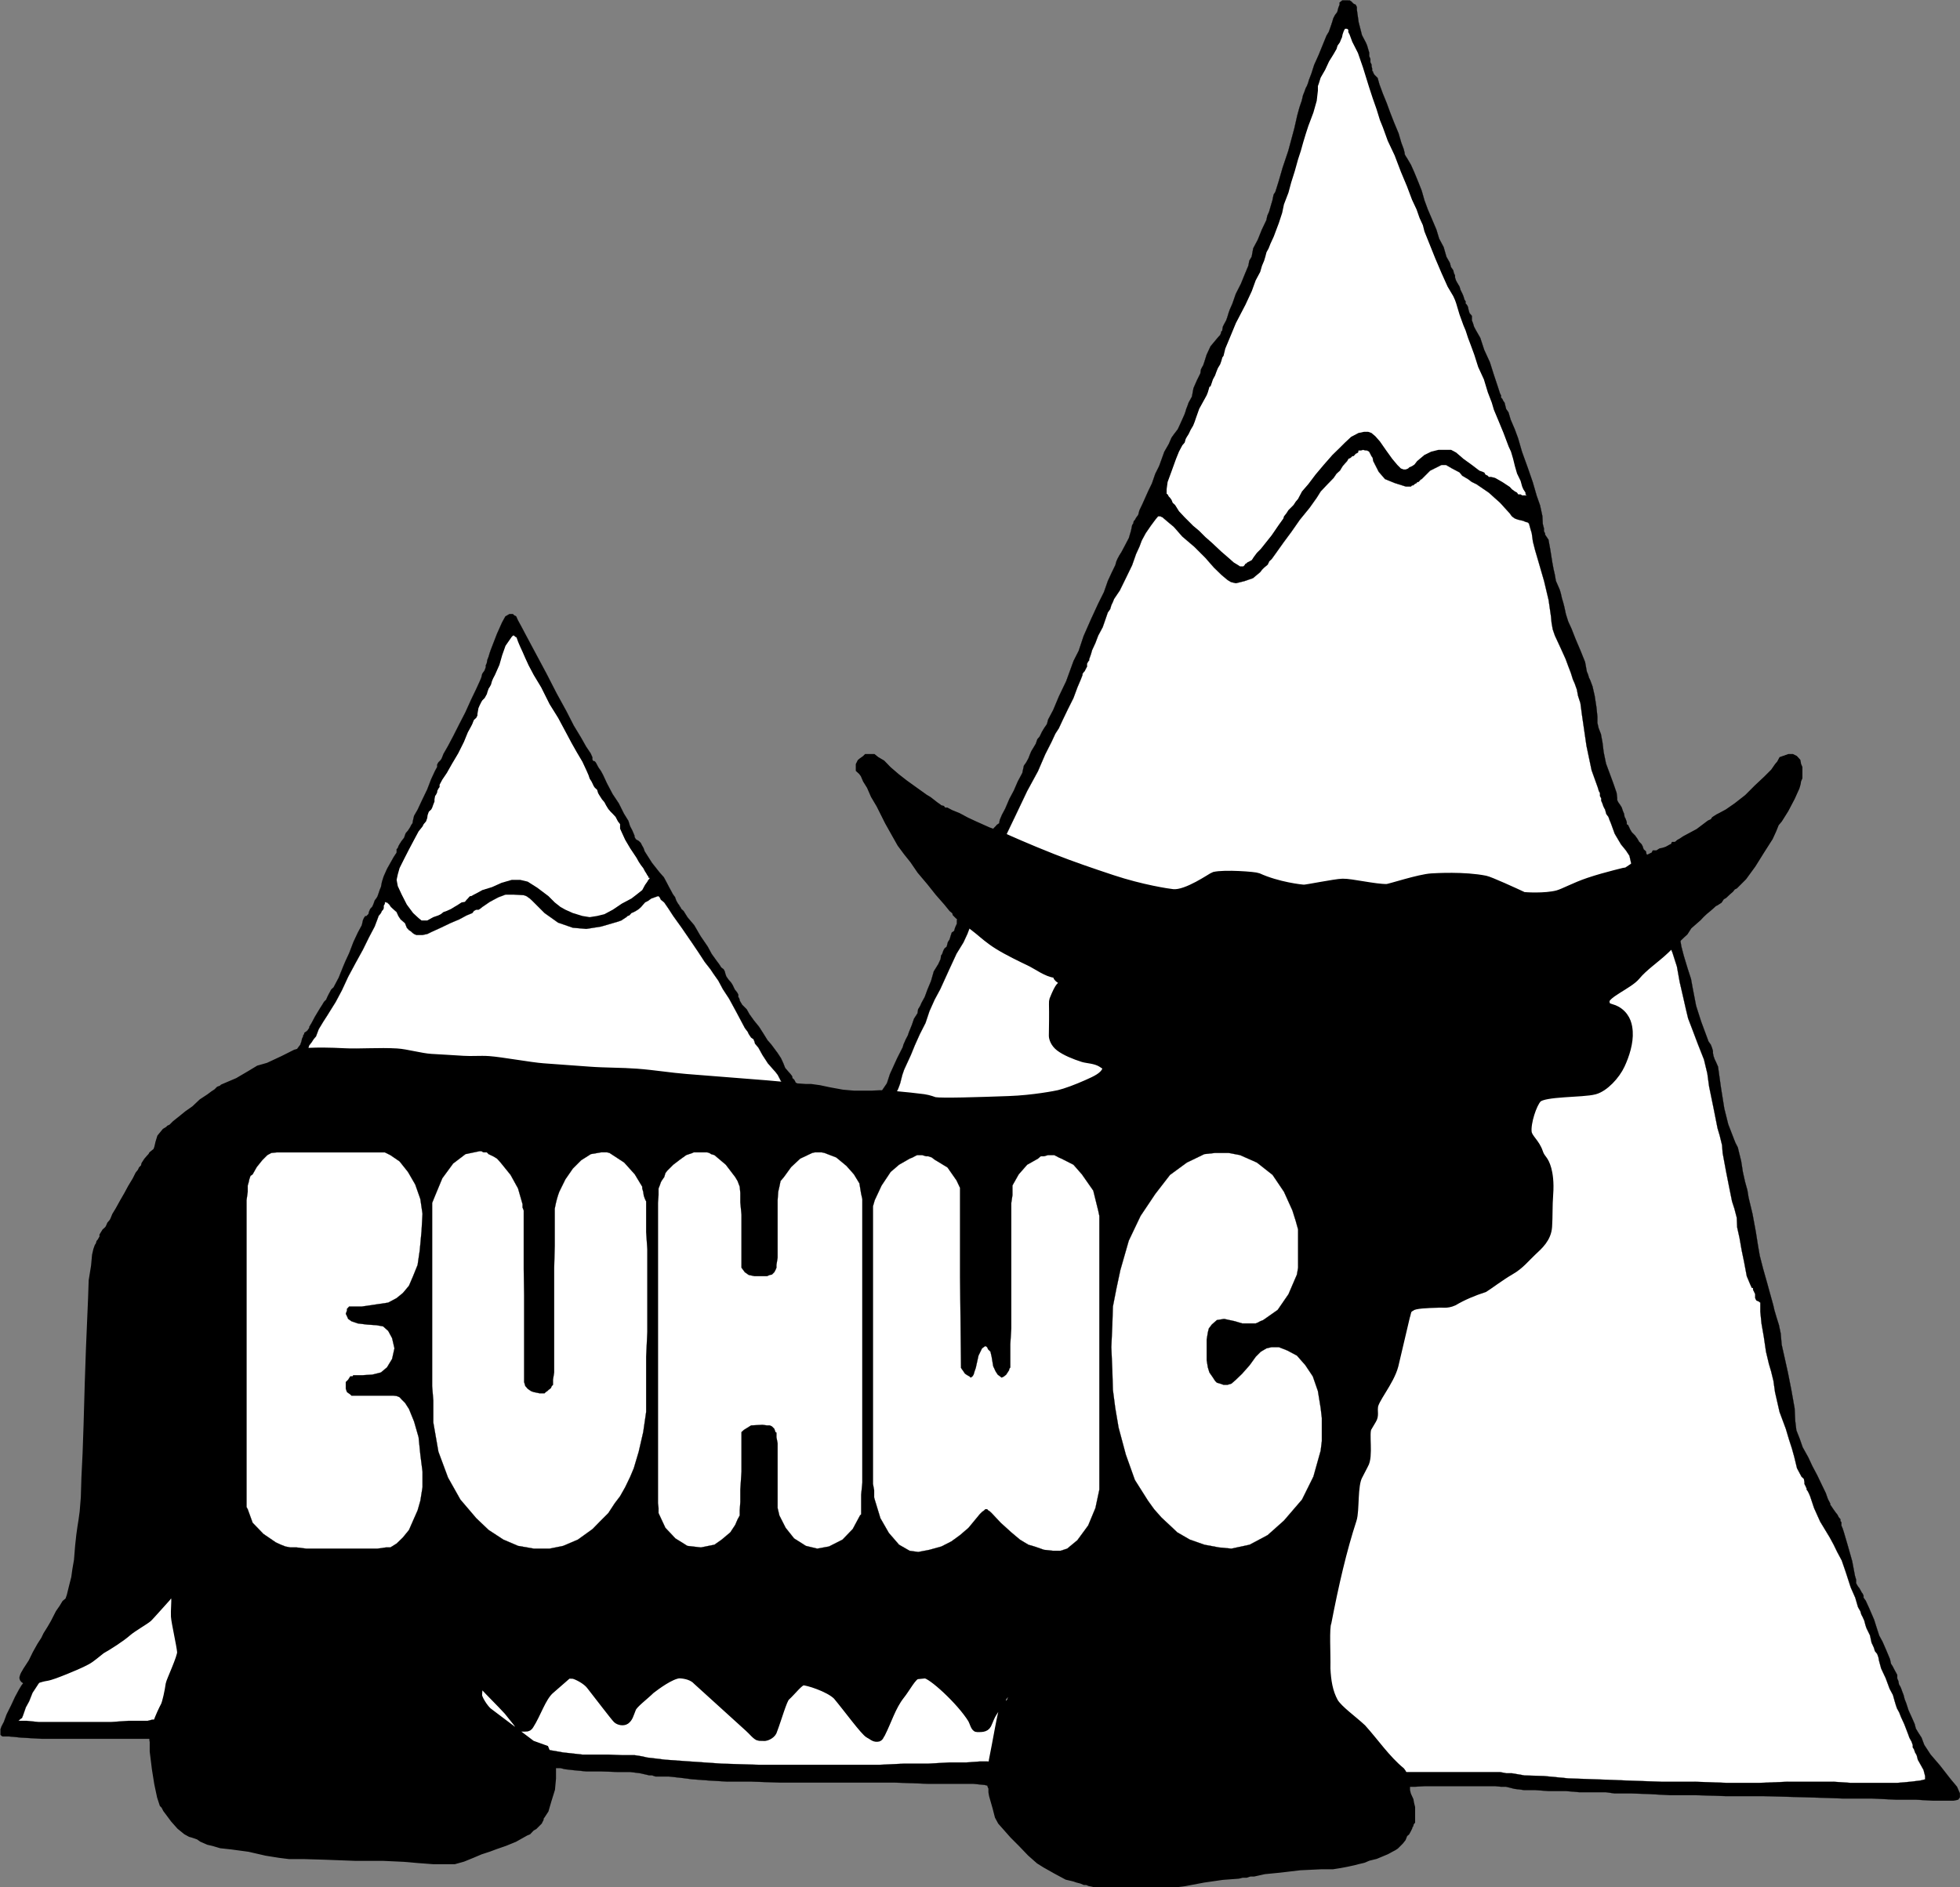 <?xml version="1.0" encoding="UTF-8" standalone="no"?>
<!-- Created with Inkscape (http://www.inkscape.org/) -->

<svg
   xmlns:dc="http://purl.org/dc/elements/1.1/"
   xmlns:cc="http://creativecommons.org/ns#"
   xmlns:rdf="http://www.w3.org/1999/02/22-rdf-syntax-ns#"
   xmlns:svg="http://www.w3.org/2000/svg"
   xmlns="http://www.w3.org/2000/svg"
   xmlns:sodipodi="http://sodipodi.sourceforge.net/DTD/sodipodi-0.dtd"
   xmlns:inkscape="http://www.inkscape.org/namespaces/inkscape"
   id="svg2"
   version="1.1"
   inkscape:version="0.48.3.1 r9886"
   width="353.91"
   height="340.812"
   xml:space="preserve"
   sodipodi:docname="euhwc-logo-bw.svg"><rect width="100%" height="100%" fill="#808080" stroke="none"/><defs
     id="defs6" /><sodipodi:namedview
     pagecolor="#ffffff"
     bordercolor="#666666"
     borderopacity="1"
     objecttolerance="10"
     gridtolerance="10"
     guidetolerance="10"
     inkscape:pageopacity="0"
     inkscape:pageshadow="2"
     inkscape:window-width="1920"
     inkscape:window-height="1148"
     id="namedview4"
     showgrid="true"
     inkscape:snap-global="false"
     inkscape:zoom="1.9489308"
     inkscape:cx="14.830812"
     inkscape:cy="141.66763"
     inkscape:window-x="0"
     inkscape:window-y="24"
     inkscape:window-maximized="1"
     inkscape:current-layer="layer4"
     fit-margin-top="0"
     fit-margin-left="0"
     fit-margin-right="0"
     fit-margin-bottom="0"><inkscape:grid
       type="xygrid"
       id="grid3137"
       empspacing="5"
       visible="true"
       enabled="true"
       snapvisiblegridlinesonly="true"
       originx="-0.015px"
       originy="-1.108px" /></sodipodi:namedview><g
     inkscape:groupmode="layer"
     id="layer1"
     inkscape:label="Background"
     style="display:inline"
     transform="translate(-0.015,-0.58)"><path
       sodipodi:nodetypes="cccccccccccccccccccccccccccccccccccccccccccccccccccccccccccccccccccccccccccccccccccccccccccccccccccccccccccccccccccccccccccccccccccccccccccccccccccccccccccccccccccccccccccccccccccccccccccccccccccccccccccccccccccccccccccccccccccccccccccccccccccccccccccccccccccccccccccccccccccccccccccccccccccccccccccccccccccccccccccccccccccccccccccccccccccccccccccccccccccccccccccccccccccccccccccccccccccccccccccccccccccccccccccccccccccccccccccccccccccccccccccccccccccccccccccccccccccccccccccccccccccccccccccccccccccccccccccccccccccccccccccccccccccccccccccccccccccccccccccccccccccccccccccccccccccccccccccccccccccccccccccccccccccccccccccccccccccccccccccccccccccccccccccccccccccccccccccccccccccccccccccccccccccccccccccccccccccccccccccccccccccccccccccccccccccccccccc"
       d="m 242.396,0.642 -0.212,0.176 -0.283,0.213 0,0.391 -0.212,0.532 -0.212,0.816 -0.389,0.497 -0.318,0.602 -0.212,0.71 -0.212,0.638 -0.176,0.497 -0.212,0.603 -0.426,0.71 -0.707,1.737 -0.708,1.739 -0.814,1.81 -0.496,1.56 -0.424,1.1 -0.177,0.603 -0.211,0.532 -0.213,0.391 -0.212,0.602 -0.282,0.71 -0.212,0.923 -0.424,1.242 -0.389,1.419 -0.53,2.341 -1.097,4.079 -1.026,3.051 -0.708,2.448 -0.6,1.915 -0.318,0.497 -0.212,1.029 -0.212,0.708 -0.177,0.605 -0.212,0.744 -0.318,0.71 -0.177,0.816 -0.814,1.704 -0.743,1.844 -0.814,1.526 -0.283,1.525 -0.423,0.71 -0.177,0.923 -0.637,1.526 -0.708,1.737 -0.92,1.81 -0.602,1.737 -0.496,1.135 -0.212,0.603 -0.212,0.71 -0.212,0.602 -0.388,0.71 -0.212,0.426 -0.106,0.603 0,0.106 -0.213,0.213 0,0.178 -0.176,0.426 -0.212,0.213 -0.424,0.497 -1.097,1.312 -0.708,1.526 -0.424,1.348 -0.212,0.603 -0.176,0.284 -0.213,0.424 -0.105,0.71 -0.602,1.207 -0.638,1.455 -0.282,1.526 -0.602,1.099 -0.212,0.603 -0.212,0.532 -0.106,0.391 -0.212,0.602 -0.602,1.348 -0.602,1.313 -0.707,0.923 -0.426,0.602 -0.494,1.135 -0.814,1.419 -0.92,2.554 -0.708,1.419 -0.602,1.739 -0.637,1.312 -0.494,1.1 -0.602,1.348 -0.53,1.099 -0.212,0.816 -0.389,0.532 -0.212,0.391 -0.212,0.213 -0.071,0.391 -0.212,0.319 -0.212,1.028 -0.389,1.313 -0.743,1.419 -0.602,1.135 -0.388,0.603 -0.106,0.213 -0.213,0.389 -0.211,0.497 -0.177,0.638 -0.637,1.313 -0.708,1.525 -0.708,2.023 -1.025,2.057 -1.309,2.839 -1.344,3.051 -0.885,2.66 -0.92,1.81 -1.343,3.689 -1.309,2.731 -1.026,2.448 -0.92,1.737 -0.212,0.816 -0.494,0.71 -0.424,0.71 -0.389,0.816 -0.424,0.496 -0.283,0.816 -0.424,0.71 -0.389,0.638 -0.212,0.497 -0.318,0.816 -0.389,0.709 -0.424,0.603 -0.282,1.313 -0.815,1.525 -0.707,1.632 -0.814,1.526 -0.743,1.737 -0.602,1.135 -0.389,0.923 -0.106,0.603 -0.424,0.284 -0.177,0.213 -0.211,0.213 -0.213,0.213 0,0.602 -0.318,0.106 0,0.178 c -2.142,6.36 -3.17,7.481 -6.084,15.184 l -0.212,0.496 0,0.64 -0.318,0.709 -0.177,0.603 -0.424,0.284 -0.212,0.638 -0.177,0.603 -0.318,0.496 -0.212,0.816 -0.389,0.319 -0.212,0.391 -0.211,0.603 -0.213,0.319 -0.07,0.603 -0.424,0.921 -0.814,1.313 -0.496,1.739 -0.637,1.526 -0.496,1.347 -0.389,0.71 -0.212,0.391 -0.212,0.497 -0.389,0.638 -0.105,0.71 -0.638,0.993 -0.388,1.135 -0.532,1.313 -0.176,0.532 -0.424,0.816 -0.212,0.496 -0.177,0.391 -0.106,0.426 -1.026,2.022 -1.308,2.874 -0.532,1.632 -0.813,1.205 -0.496,0.71 c -3.24,3.765 -7.311,8.517 -6.545,8.514 l -7.287,-9.223 -0.212,-0.213 -0.212,-0.178 -0.212,-0.213 -0.283,-0.426 -0.424,-0.283 -0.212,-0.427 -0.177,-0.213 -0.212,-0.176 0,-0.213 -0.106,-0.213 -0.212,-0.284 -0.388,-0.426 -0.602,-0.71 -0.318,-0.816 -0.424,-0.923 -0.602,-0.921 -1.132,-1.526 -0.708,-0.816 -0.814,-1.312 -0.707,-1.1 -0.92,-1.135 -0.814,-1.135 -0.496,-0.886 -0.814,-0.816 -0.424,-0.71 -0.106,-0.426 -0.177,-0.284 0,-0.424 -0.212,-0.392 -0.424,-0.531 -0.388,-0.816 -0.32,-0.497 -0.388,-0.426 -0.424,-0.603 -0.177,-0.497 -0.106,-0.426 -0.212,-0.391 -0.424,-0.318 -0.389,-0.605 -0.53,-0.709 -0.814,-1.135 -0.708,-1.313 -1.308,-1.915 -1.132,-1.952 -1.203,-1.418 -0.708,-1.135 -0.424,-0.391 -0.212,-0.426 -0.106,0 0,-0.178 -0.177,-0.213 -0.212,-0.319 -0.212,-0.389 -0.212,-0.603 -0.389,-0.532 -0.319,-0.603 -0.177,-0.319 -0.212,-0.391 -0.425,-0.816 -0.495,-0.923 -0.813,-0.921 -1.344,-1.704 -1.309,-2.057 -0.212,-0.603 -0.283,-0.497 -0.212,-0.426 -0.212,-0.213 -0.212,-0.178 -0.389,-0.213 -0.106,-0.106 -0.212,-0.391 0,-0.213 -0.177,-0.426 -0.212,-0.496 -0.425,-0.816 -0.283,-0.923 -0.813,-1.313 -0.92,-1.845 -1.132,-1.702 -1.026,-1.952 -0.708,-1.525 -0.389,-0.71 -0.425,-0.603 -0.283,-0.532 -0.212,-0.391 -0.212,-0.213 -0.212,0 -0.177,-0.283 0,-0.426 -0.318,-0.71 -0.813,-1.207 -0.92,-1.631 -1.309,-2.164 -1.344,-2.625 -1.733,-3.157 -1.839,-3.584 -2.335,-4.364 -1.309,-2.447 -0.919,-1.739 -0.602,-1.099 -0.318,-0.71 -0.389,-0.213 -0.212,-0.213 -0.602,0 -0.743,0.426 -0.601,1.099 -0.92,2.058 -1.097,2.838 -0.212,0.603 -0.212,0.71 -0.212,0.532 -0.106,0.603 -0.177,0.391 0,0.318 -0.212,0.605 -0.424,0.602 -0.177,0.71 -0.318,0.745 -0.601,1.313 -0.92,1.915 -1.026,2.271 -1.097,2.128 -1.132,2.236 -0.92,1.737 -0.813,1.419 -0.318,0.816 -0.177,0.283 -0.425,0.426 -0.212,0.391 0,0.426 -0.389,0.71 -0.708,1.526 -0.708,1.844 -1.026,2.129 -0.708,1.525 -0.637,1.1 -0.177,0.745 -0.106,0.603 -0.212,0.284 -0.212,0.426 -0.389,0.603 -0.425,0.496 -0.283,0.816 -0.425,0.532 -0.389,0.603 -0.212,0.391 -0.106,0.319 -0.212,0.213 0,0.603 -0.212,0.319 -0.389,0.603 -0.212,0.389 -0.92,1.632 -0.602,1.348 -0.318,0.993 -0.177,0.923 -0.212,0.497 -0.212,0.638 -0.212,0.603 -0.177,0.283 -0.318,0.427 -0.212,0.602 -0.212,0.497 -0.389,0.426 -0.212,0.497 -0.106,0.426 -0.177,0.178 -0.212,0.213 -0.212,0 -0.212,0.319 -0.177,0.389 -0.212,0.923 -0.708,1.313 -0.813,1.737 -0.743,1.952 -0.708,1.526 -0.389,0.923 -0.814,2.022 -0.919,1.739 -0.425,0.391 -0.283,0.531 -0.212,0.392 -0.212,0.424 -0.212,0.497 -0.389,0.391 -0.318,0.532 -0.389,0.603 -0.92,1.526 -0.602,1.134 -0.424,0.71 0,0.178 -0.283,0.426 -0.212,0.213 -0.425,0.284 0,0.213 -0.177,0.213 0,0.176 -0.212,0.427 -0.106,0.496 -0.212,0.603 -1.309,1.739 c -12.663,30.753 -22.473,60.165 -40.009,98.336 l -0.318,0.922 -0.601,0.497 -0.496,0.816 -0.637,0.922 -0.884,1.738 -0.637,1.1 -0.708,1.135 -0.389,0.816 -0.708,1.1 -0.813,1.455 -0.743,1.525 -0.99,1.525 -0.531,1.312 -0.601,0.816 -0.425,0.71 -0.708,1.312 -0.708,1.525 -0.813,1.632 -0.495,1.348 -0.425,0.816 -0.177,0.497 0,1.029 0.177,0.178 0.212,0.107 1.132,0 2.229,0.213 3.679,0.212 19.421,0 c 20.759,1.034 47.032,3.305 72.873,5.286 l 1.344,0 0.884,0.213 1.557,0.177 2.228,0.213 2.653,0 3.042,0.106 2.229,0 1.733,0.213 1.733,0.39 0.496,0 0.637,0.213 2.441,0 1.91,0.213 2.264,0.284 2.83,0.213 3.574,0.213 4.386,0 5.094,0.177 20.658,0 5.979,0.213 8.171,0 2.123,0.213 0.92,0.213 c 25.505,-0.336 51.87,-0.113 75.525,0.106 l 1.309,0 1.84,-0.106 12.522,0 1.097,0.106 0.919,0 1.557,0.39 1.699,0.213 1.945,0 2.442,0.177 3.148,0 2.442,0.213 4.811,0 1.522,0.213 2.83,0 3.183,0.107 3.963,0.213 4.562,0 5.696,0.177 6.828,0 7.747,0.213 6.403,0.213 5.306,0 4.35,0.213 3.574,0 3.042,0.177 3.785,0 0.814,-0.177 0.318,-0.426 0,-0.71 -0.53,-1.206 -1.132,-1.348 -1.91,-2.448 -1.734,-2.022 -1.132,-1.738 -0.494,-1.312 -0.212,-0.319 -0.389,-0.603 -0.424,-0.71 -0.212,-0.816 -0.496,-1.135 -0.602,-1.313 -0.424,-1.312 -0.283,-0.71 -0.212,-0.816 -0.212,-0.532 -0.212,-0.603 -0.176,-0.39 -0.212,-0.319 -0.106,-0.603 -0.212,-0.497 0,-0.639 -0.213,-0.39 -0.176,-0.319 -0.212,-0.39 -0.212,-0.426 -0.318,-0.497 -0.177,-0.816 -0.637,-1.525 -0.708,-1.632 -0.602,-1.1 -0.494,-1.525 -0.426,-1.348 -0.919,-2.128 -0.602,-1.313 -0.389,-0.532 0,-0.39 -0.212,-0.426 -0.106,-0.106 -0.212,-0.39 -0.212,-0.391 -0.177,-0.213 -0.212,-0.319 -0.212,-0.391 0,-0.638 -0.212,-0.71 -0.496,-2.625 -0.813,-2.874 -0.708,-2.412 -0.212,-0.639 -0.213,-0.497 0,-0.603 -0.176,-0.213 0,-0.319 -0.318,-0.39 -0.212,-0.426 -0.389,-0.497 -0.424,-0.603 -0.283,-0.426 -0.212,-0.284 0,-0.213 -0.424,-0.816 -0.388,-1.1 -0.708,-1.455 -0.814,-1.703 -0.92,-1.738 -0.708,-1.525 -1.026,-1.845 -0.53,-1.525 -0.602,-1.525 -0.211,-1.738 -0.107,-2.235 -0.6,-3.37 -0.602,-3.051 -0.496,-2.235 -0.637,-2.838 -0.177,-2.022 -0.318,-1.525 -0.424,-1.348 -0.177,-0.603 -0.212,-0.709 -0.211,-0.922 -0.283,-1.029 -0.424,-1.525 -0.389,-1.419 -0.743,-2.626 -0.602,-2.341 -0.318,-1.845 -0.389,-2.448 -0.602,-3.264 -0.708,-2.944 -0.212,-1.313 -0.424,-1.526 -0.388,-1.737 -0.318,-2.022 -0.389,-1.562 -0.212,-0.886 -0.424,-0.816 -0.283,-0.71 -1.026,-2.66 -0.707,-2.839 -0.602,-3.76 -0.318,-2.269 -0.213,-1.526 -0.388,-0.886 -0.212,-0.426 -0.212,-0.603 -0.106,-0.532 0,-0.391 -0.177,-0.603 -0.212,-0.532 -0.424,-0.603 -0.177,-0.496 -1.132,-3.052 -0.92,-2.873 -0.602,-3.122 -0.318,-1.739 -0.6,-1.845 -0.708,-2.341 -0.424,-1.632 -0.212,-1.205 c -3.137,-6.652 -3.989,-10.699 -5.484,-15.077 l -0.212,-0.213 -0.389,-0.176 -0.106,-0.532 -0.424,-0.391 -0.176,-0.532 -0.212,-0.391 -0.424,-0.426 -0.283,-0.497 -0.424,-0.603 -0.602,-0.603 -0.318,-0.531 -0.177,-0.391 -0.212,-0.426 -0.212,-0.071 0,-0.426 -0.212,-0.603 -0.177,-0.319 -0.106,-0.603 -0.212,-0.497 -0.212,-0.637 -0.389,-0.605 -0.212,-0.283 -0.212,-0.426 0,-0.391 -0.106,-0.923 -0.6,-1.739 -0.602,-1.631 -0.708,-1.915 -0.424,-2.058 -0.212,-1.739 -0.283,-1.525 -0.424,-1.1 -0.212,-0.923 0,-1.135 -0.177,-1.702 -0.318,-2.058 -0.388,-1.702 -0.424,-1.135 -0.213,-0.426 -0.176,-0.603 -0.212,-0.497 -0.318,-1.737 -0.814,-2.023 -0.92,-2.164 -0.708,-1.809 -0.602,-1.312 -0.424,-1.348 -0.282,-1.313 -0.212,-0.816 -0.213,-0.708 -0.212,-0.923 -0.176,-0.603 -0.708,-1.632 -0.212,-1.205 -0.212,-0.923 -0.212,-1.135 -0.389,-2.447 -0.318,-1.739 -0.602,-0.887 0,-0.212 -0.212,-0.427 0,-0.496 -0.212,-0.816 -0.071,-1.419 -0.424,-1.95 -0.602,-1.704 -0.707,-2.447 -0.92,-2.661 -1.026,-2.838 -0.708,-2.447 -0.602,-1.632 -0.743,-1.739 -0.388,-1.312 -0.426,-0.603 -0.176,-0.71 -0.106,-0.426 -0.212,-0.284 -0.212,-0.426 -0.212,-0.213 0,-0.389 -0.177,-0.32 -0.424,-1.312 -0.708,-2.129 -0.708,-2.234 -1.026,-2.236 -0.707,-2.163 -0.814,-1.419 -0.318,-0.603 -0.177,-0.602 -0.212,-0.533 0,-0.815 -0.424,-0.497 -0.177,-0.603 -0.106,-0.532 -0.212,-0.391 -0.212,-0.213 0,-0.389 -0.212,-0.32 -0.176,-0.602 -0.213,-0.497 -0.318,-0.638 -0.176,-0.603 -0.426,-0.71 -0.211,-0.389 -0.177,-0.533 0,-0.389 -0.212,-0.426 -0.106,-0.497 -0.424,-0.603 -0.177,-0.71 -0.637,-1.135 -0.496,-1.737 -0.814,-1.526 -0.494,-1.631 -0.814,-1.916 -0.744,-1.739 -0.6,-1.631 -0.496,-1.739 -0.602,-1.526 -0.743,-1.809 -0.602,-1.348 -0.707,-1.205 -0.213,-0.319 -0.212,-0.391 0,-0.213 -0.176,-0.71 -0.424,-1.135 -0.496,-1.702 -0.814,-1.951 -0.708,-1.809 -0.637,-1.739 -0.708,-1.737 -0.6,-1.632 -0.318,-1.135 -0.602,-0.603 -0.212,-0.391 0,-0.106 -0.177,-0.212 0,-0.392 -0.106,-0.424 0,-0.284 -0.212,-0.426 0,-0.603 -0.212,-0.497 0,-0.638 -0.212,-0.71 -0.177,-0.603 -0.212,-0.496 -0.708,-1.348 -0.6,-2.342 -0.32,-2.234 0,-0.497 -0.212,-0.426 -0.388,-0.178 -0.424,-0.426 -0.283,-0.176 z"
       style="fill:#000000;fill-opacity:1;stroke:#000000;stroke-width:0.035;stroke-linecap:butt;stroke-linejoin:miter;stroke-miterlimit:10;stroke-opacity:1;stroke-dasharray:none"
       id="path18-1"
       inkscape:connector-curvature="0" /></g><g
     id="g10"
     inkscape:groupmode="layer"
     inkscape:label="Hillside"
     transform="matrix(1.25,0,0,-1.25,-0.015,341.92)"
     style="display:inline"><g
       transform="scale(0.1,0.1)"
       id="g24"
       style="fill:#acacac;fill-opacity:1;stroke:#000000;stroke-opacity:1" /><g
       transform="scale(0.1,0.1)"
       id="g32"
       style="fill:#acacac;fill-opacity:1;stroke:#000000;stroke-opacity:1" /><g
       transform="scale(0.1,0.1)"
       id="g36"
       style="fill:#acacac;fill-opacity:1;stroke:#000000;stroke-opacity:1" /><g
       transform="scale(0.1,0.1)"
       id="g40"
       style="fill:#acacac;fill-opacity:1;stroke:#000000;stroke-opacity:1" /><g
       transform="scale(0.1,0.1)"
       id="g64"
       style="fill:#acacac;fill-opacity:1;stroke:#000000;stroke-opacity:1" /><g
       transform="scale(0.1,0.1)"
       id="g68"
       style="fill:#ffffff;fill-opacity:1;stroke:#000000;stroke-opacity:1"><path
         inkscape:connector-curvature="0"
         id="path70"
         style="fill:#ffffff;fill-opacity:1;stroke:#000000;stroke-width:0.283;stroke-linecap:butt;stroke-linejoin:miter;stroke-miterlimit:10;stroke-opacity:1;stroke-dasharray:none"
         d="m 1454.347,189.403 -28.276,1.324 -10.77,0 -19.56,-1.416 -24.37,0 -30.32,-1.701 -34.86,0 -35.99,-1.701 -172.87,0 -54.7,1.701 -45.629,3.117 -35.707,2.551 -26.076,3.117 -7.365,1.7 -10.77,1.701 -17.004,0 -21.257,0.85 -37.408,0 -27.773,3.117 -19.555,3.402 -19.345,-0.381 -20.564,-0.169 C 648.072,205.982 337.616,244.305 227.286,251.091 l -7.366,0 -6.521,-1.697 -28.337,0 -24.656,-1.701 -104.292,0 -17.005,1.701 -12.471,0 3.403,3.117 1.698,0.85 1.416,3.398 1.702,4.821 2.55,7.369 4.819,8.784 4.815,12.186 5.954,9.069 4.815,7.369 1.702,3.116 2.269,1.701 1.698,1.701 C 85,344.829 279.506,791.912 295.87,819.5 355.013,933.392 429.438,1175.282 440.97,1214.65 l 0,2.55 3.399,1.42 1.42,3.4 0.849,3.12 3.4,4.25 3.117,4.82 3.403,3.96 3.967,10.49 6.517,10.77 5.668,8.78 5.101,8.22 7.088,11.34 9.068,17.01 9.067,19.55 10.488,19.55 10.769,19.56 8.786,17.85 8.218,15.59 3.967,10.49 1.701,4.81 3.4,4.25 1.416,3.12 1.701,1.7 0.849,2.27 0,3.4 1.702,3.12 0,1.7 1.416,0.85 0,-0.85 1.702,0 3.399,-3.12 2.269,-3.4 3.399,-3.12 4.819,-4.25 2.551,-5.67 3.118,-4.81 6.517,-5.67 2.55,-6.52 3.118,-3.4 3.399,-2.27 1.702,-1.7 2.268,-1.7 3.4,-1.42 8.786,0 6.802,1.42 7.084,3.4 12.471,5.67 13.601,6.52 13.32,5.67 10.487,5.66 8.219,3.4 2.265,3.12 3.403,1.7 3.118,0 1.698,0.85 3.97,3.12 10.769,7.37 12.185,6.52 10.484,3.96 12.471,0 13.886,-0.85 3.967,-1.41 4.819,-3.41 3.4,-3.11 17.857,-17.86 19.555,-13.88 21.252,-7.37 19.555,-1.7 21.257,3.4 24.37,7.08 4.82,1.7 2.55,1.71 4.815,3.11 1.702,1.7 2.55,0.85 3.118,3.4 3.399,1.42 3.118,1.7 3.971,2.55 3.399,3.12 5.668,6.52 4.819,2.55 4.249,3.11 4.819,1.71 4.819,1.7 0.849,0 1.702,-1.7 1.697,-3.41 4.82,-3.96 5.668,-8.22 7.37,-11.34 12.185,-17 15.584,-22.67 8.79,-13.04 9.07,-13.88 8.22,-10.49 3.96,-5.95 7.37,-10.49 6.52,-12.19 9.07,-13.88 10.48,-19.27 7.37,-13.89 4.82,-9.07 4.25,-5.67 1.42,-3.11 3.4,-5.11 3.4,-2.26 1.42,-3.4 0.85,-3.12 4.81,-5.67 5.95,-10.77 7.94,-12.18 10.77,-12.19 3.12,-3.97 2.55,-4.81 1.7,-3.41 1.42,-2.26 1.7,-1.7 c 8.88,-15.781 82.896,-103.808 89.673,-102.53 9.295,1.754 37.971,41.774 39.629,41.863 l 35.349,48.477 1.7,3.12 1.7,4.25 1.7,4.82 1.42,5.66 1.7,6.52 2.55,7.37 4.82,10.49 4.82,10.48 5.66,13.89 7.37,16.44 8.22,16.15 5.67,17 7.37,16.44 8.22,15.3 13.03,28.63 10.49,22.67 9.92,16.15 5.67,12.19 28.867,76.109 27.243,67.011 13.32,27.77 17,35.71 15.59,28.62 10.49,24.37 9.06,17.86 5.67,12.18 4.82,7.37 5.67,12.19 7.36,15.3 8.22,16.44 5.67,15.3 4.82,11.34 2.55,6.52 0,1.7 1.7,2.55 1.42,1.42 1.7,3.39 1.7,3.13 0,4.24 1.7,3.12 1.42,1.7 0,1.7 0.85,2.27 1.7,4.82 1.7,5.95 4.82,10.49 3.96,10.48 6.52,12.19 4.25,12.18 3.12,9.07 3.4,4.82 1.7,5.67 2.27,4.82 1.7,4.25 8.22,12.18 8.78,17.86 9.07,18.7 5.67,16.15 4.82,10.49 3.4,9.07 5.66,10.49 7.37,10.76 6.52,8.79 3.97,4.82 3.4,0 3.12,-1.42 5.95,-5.1 10.49,-8.79 12.18,-13.88 17.29,-14.74 16.15,-16.15 12.19,-13.89 10.77,-10.49 8.78,-7.36 5.1,-3.12 7.09,-1.7 12.47,3.12 12.18,4.25 10.49,8.78 2.55,3.4 3.12,3.12 5.1,4.25 2.27,4.82 3.4,3.12 6.52,9.06 10.48,14.74 11.34,15.3 12.47,17.86 13.88,17.01 10.49,14.73 5.67,9.07 9.92,10.49 8.78,9.07 4.25,6.23 4.82,4.25 3.97,6.52 3.4,3.97 3.12,3.4 1.7,3.11 3.4,1.71 2.27,2.26 1.7,0 1.7,1.7 1.42,1.7 3.39,1.7 0.85,3.12 3.12,0 3.4,0.85 3.97,-0.85 1.7,0 3.12,-1.7 1.7,-3.12 1.7,-3.4 1.7,-2.26 0.85,-4.82 7.94,-15.59 9.06,-10.48 13.89,-5.67 16.15,-5.1 7.37,0 1.7,1.7 1.7,0 1.7,1.7 3.12,1.7 0.85,1.41 1.7,0 1.7,1.7 1.42,1.7 1.7,0.86 12.19,12.18 16.43,8.22 6.52,0 8.79,-5.1 10.77,-5.67 3.96,-4.82 8.22,-4.81 5.67,-4.26 6.52,-3.11 17.85,-12.19 16.44,-14.74 13.89,-15.3 3.11,-4.25 4.26,-3.12 4.81,-1.7 7.37,-1.7 3.12,-1.42 3.4,-0.85 1.7,-1.7 0.85,-3.12 1.42,-5.09 1.7,-5.67 1.7,-12.19 3.12,-12.19 4.24,-14.45 8.79,-30.32 6.52,-27.49 3.4,-23.52 0.85,-9.07 1.7,-9.64 3.12,-9.07 5.67,-12.18 4.81,-10.49 5.11,-11.34 3.96,-10.76 3.4,-8.79 3.12,-9.92 2.55,-5.67 3.12,-8.79 1.7,-9.06 3.4,-10.49 2.27,-17 6.52,-44.78 7.37,-35.14 9.06,-25.22 1.42,-4.82 1.7,-3.12 0,-4.25 1.7,-3.12 0,-3.4 1.7,-3.96 1.7,-4.82 2.27,-4.25 1.7,-6.24 3.12,-4.25 1.7,-4.82 1.7,-3.97 5.67,-15.58 9.06,-15.31 7.37,-9.07 4.82,-7.37 1.7,-7.36 1.42,-6.52 27.944,-61.353 c 10.091,-14.887 19.965,-45.435 29.306,-58.806 l 0,-1.7 1.69,-3.97 6.53,-20.4 3.96,-22.11 4.82,-20.97 4.25,-18.71 3.12,-13.03 6.51,-17.01 7.37,-19.55 9.07,-22.96 4.82,-20.12 2.55,-18.7 6.52,-31.74 5.67,-28.62 3.11,-10.49 3.41,-13.89 0.85,-11.34 4.82,-26.07 4.81,-24.37 3.97,-19.555 3.4,-10.485 3.4,-13.037 0.57,-13.886 3.4,-15.303 3.11,-17.854 3.41,-16.437 3.96,-20.975 5.1,-12.186 2.27,-4.817 1.7,0 0,-2.551 1.7,-3.398 1.42,-3.12 0,-5.668 1.7,-3.401 3.4,-1.416 2.27,-1.701 0,-13.036 1.7,-17.004 3.4,-19.554 3.12,-21.255 4.25,-17.854 3.12,-10.485 3.4,-13.887 2.27,-16.153 6.51,-28.624 9.07,-24.371 4.82,-16.157 3.97,-12.186 3.39,-12.186 3.98,-16.438 6.51,-12.186 3.4,-3.116 0.85,-4.818 0,-2.551 1.7,-3.401 1.42,-3.117 0,-1.701 1.7,-2.266 1.7,-3.402 1.7,-3.967 5.67,-17.003 8.79,-19.554 13.88,-22.956 5.67,-10.486 5.1,-10.485 6.52,-12.19 5.67,-16.433 7.36,-22.675 6.52,-14.737 3.97,-13.602 3.4,-5.953 1.42,-4.817 1.7,-3.117 2.55,-5.668 1.7,-6.518 1.42,-4.252 5.1,-10.485 2.27,-10.485 3.4,-7.369 1.42,-4.817 3.39,-4.252 1.71,-4.817 0.85,-4.818 3.11,-11.335 6.52,-13.887 5.67,-15.303 4.82,-9.069 2.55,-9.069 1.7,-5.668 1.7,-4.817 3.12,-5.668 2.55,-6.518 4.81,-10.489 5.67,-14.737 1.7,-4.818 3.12,-5.667 1.7,-4.818 0,-3.401 1.7,-2.547 1.7,-4.822 2.27,-3.967 1.7,-6.518 8.22,-14.737 2.26,-8.785 0,-4.817 -7.08,-1.701 -13.89,-1.7 -19.55,-1.701 -66.89,0 -25.22,1.701 -65.46,0 -42.23,-1.701 -45.63,0 -47.33,1.701 -48.17,0 -49.03,1.7 -43.93,1.701 -40.81,1.416 -35.14,3.401 -28.34,0.851 -18.14,3.117 -7.93,0 -9.07,1.7 -143.4,0 c -239.5,9.784 -374.275,14.668 -489.37,10.723 z"
         sodipodi:nodetypes="ccccccccccccccccccccccccccccccccccccccccccccccccccccccccccccccccccccccccccccccccccccccccccccccccccccccccccccccccccccccccccccccccccccccccccccccccccccccccccccccccccsccccccccccccccccccccccccccccccccccccccccccccccccccccccccccccccccccccccccccccccccccccccccccccccccccccccccccccccccccccccccccccccccccccccccccccccccccccccccccccccccccccccccccccccccccccccccccccccccccccccccccccccccccccccccccccccccccccccccccccccccccccccccccccccccccccccccccccccccccccccccccccccccccccccccccccccccccccccccccccccccccc" /></g></g><g
     inkscape:groupmode="layer"
     id="layer2"
     inkscape:label="Cow"
     style="display:inline"
     transform="translate(-0.015,-0.58)"><g
       transform="matrix(0.125,0,0,-0.125,0,342.5)"
       id="g16"
       style="fill:#000000;fill-opacity:1;stroke:#000000;stroke-opacity:1;display:inline;stroke-width:12.2;stroke-miterlimit:4;stroke-dasharray:none"><path
         inkscape:connector-curvature="0"
         id="path18"
         style="fill:#000000;fill-opacity:1;stroke:#000000;stroke-width:12.2;stroke-linecap:butt;stroke-linejoin:miter;stroke-miterlimit:4;stroke-opacity:1;stroke-dasharray:none"
         d="m 1427.49,1534.33 -3.12,1.42 -5.67,2.54 -10.77,4.82 -12.19,5.67 -12.18,6.52 -10.49,4.25 -5.95,3.12 -4.81,0 -2.27,3.12 -3.4,0.85 -1.7,1.7 -4.82,3.39 -3.97,3.13 -5.1,3.96 -5.67,3.4 -17,12.19 -12.19,8.78 -11.62,9.07 -12.19,10.49 -8.78,9.07 -8.22,4.82 -4.25,3.4 -8.78,0 -1.71,-1.7 -4.82,-3.41 -1.69,-1.41 -1.7,-3.4 0,-5.67 3.39,-3.12 3.12,-4.25 3.41,-7.93 5.66,-9.07 5.67,-13.04 8.22,-13.89 12.19,-24.37 9.06,-16.15 8.79,-15.59 9.07,-12.19 9.07,-11.33 10.48,-15.31 13.89,-16.43 12.19,-15.31 12.18,-13.88 7.37,-9.07 4.82,-3.97 0.85,-3.12 1.7,-1.7 1.7,-1.7 c 6.656,-5.252 19.838,-14.571 29.436,-22.51 6.027,-4.985 14.821,-12.907 27.08,-20.553 14.269,-8.9 32.686,-17.698 48.407,-25.289 6.447,-3.113 23.399,-15.044 33.579,-15.655 3.636,-0.218 3.127,-3.478 3.694,-4.295 5.662,-8.156 12.612,-5.11 17.916,-7.697 1.736,-0.847 -9.506,-1.893 -13.918,-7.185 -2.08,-2.495 -4.853,-7.504 -9.457,-19.077 -0.345,-0.867 -0.576,-2.743 -0.489,-6.076 0.349,-13.276 0.049,-34.198 -0.179,-45.389 -0.067,-3.262 2.041,-10.856 9.418,-16.537 8.138,-6.266 21.718,-11.827 34.103,-15.732 5.328,-1.68 17.696,-1.89 26.392,-7.255 4.507,-2.781 5.716,-3.992 8.101,-4.966 1.276,-0.521 0.057,-1.848 -0.893,-4.627 -3.344,-9.781 -15.513,-15.092 -28.183,-20.741 -14.712,-6.559 -30.539,-12.456 -40.636,-14.872 -3.409,-0.816 -36.166,-7.374 -72.135,-8.668 -45.285,-1.628 -96.868,-3.243 -106.926,-1.538 -1.056,0.179 -8.386,3.249 -16.142,4.295 -11.26,1.518 -26.793,3.095 -40.113,4.314 -14.375,1.315 -22.061,1.442 -23.127,1.393 l -11.481,-0.651 -26.07,0 -16.44,1.42 -18.7,3.4 -14.74,3.12 -12.18,1.7 -7.37,0 -12.567,0.85 c -2.423,0.569 -11.737,1.714 -43.984,4.417 -13.915,1.166 -40.97,3.212 -58.903,4.651 -17.603,1.412 -36.918,2.937 -57.51,4.54 -22.406,1.744 -46.322,5.753 -71.186,7.634 -22.167,1.677 -45.087,1.217 -68.36,2.934 -22.085,1.63 -44.489,3.263 -66.869,4.872 -18.272,1.314 -60.509,9.133 -78.564,10.399 -12.46,0.874 -24.824,-0.441 -37.031,0.398 -25.551,1.756 -22.802,1.251 -46.418,2.787 -15.079,0.981 -35.463,6.98 -49.38,7.84 -24.612,1.522 -55.172,-0.785 -74.886,0.259 -46.248,2.449 -66.627,-0.222 -71.077,-1.615 L 409.23,1204.17 l -21.257,-9.92 -13.886,-3.97 -12.186,-7.37 -17.853,-10.48 -21.256,-9.07 -1.698,-1.7 -3.971,-1.42 -3.399,-3.4 -4.819,-3.12 -5.668,-4.25 -10.77,-7.09 -10.483,-9.91 -10.488,-7.37 -9.067,-7.37 -8.219,-6.52 -2.268,-2.27 -3.4,-3.39 -3.117,-1.42 -1.702,-1.71 -4.248,-2.54 -6.521,-7.94 -2.265,-7.37 -1.702,-7.37 -1.701,-4.82 -1.698,-1.7 -3.118,-2.55 -1.701,-1.41 -0.849,-1.7 -3.118,-3.41 -3.403,-3.96 -3.118,-4.82 -0.849,-3.97 -3.399,-3.4 -1.42,-3.11 -3.399,-4.26 -3.967,-7.93 -6.517,-10.77 -5.668,-10.49 -6.521,-11.331 -5.95,-10.77 -4.819,-7.935 -2.265,-5.667 -1.702,-3.402 -3.399,-3.967 -1.42,-3.401 -1.698,-3.117 -2.55,-2.551 -1.702,-1.416 -3.117,-5.102 0,-3.117 -1.702,-2.551 -1.698,-3.117 -1.42,-1.7 -0.849,-3.117 -1.701,-2.551 -1.698,-4.818 -1.701,-7.368 -1.417,-15.587 -3.403,-20.975 -0.849,-25.222 -1.416,-33.441 -1.701,-40.525 -1.702,-49.594 -1.698,-59.514 -1.42,-41.379 -1.697,-34.857 -0.853,-28.623 -1.698,-20.971 -1.701,-12.47 -1.416,-8.785 -1.702,-12.186 -1.702,-15.587 -1.697,-20.975 -2.269,-13.036 -1.702,-12.186 -3.114,-12.186 -3.403,-13.886 -2.55,-7.369 -4.816,-3.967 -3.97,-6.518 -5.101,-7.369 -7.084,-13.886 -5.101,-8.785 -5.668,-9.069 -3.118,-6.518 -5.668,-8.785 -6.517,-11.62 -5.954,-12.186 -7.933,-12.186 c -3.087,-5.893 -3.252,-4.434 -4.838,-10.042 -0.436,-1.542 5.457,-5.515 13.858,-3.704 0.688,0.148 10.732,4.064 18.396,5.181 6.669,0.973 17.185,5.227 28.359,9.683 6.635,2.646 22.268,9.141 30.736,13.819 6.717,3.711 13.21,9.731 20.927,15.647 9.789,5.405 28.688,17.524 37.449,25.304 7.247,6.435 25.735,16.804 30.271,20.905 1.834,1.658 23.691,26.209 26.748,29.54 2.063,2.247 1.802,5.302 8.7,6.02 6.449,0.671 1.933,-0.771 3.761,-7.638 0.781,-2.935 -0.806,-18.899 -0.298,-26.086 0.662,-9.37 8.006,-40.718 8.924,-51.311 0.631,-7.275 -16.014,-42.556 -16.53,-46.46 -1.372,-10.388 -5.067,-27.173 -7.296,-31.365 C 232.181,259.691 219.043,230.412 222.47,219.351 l 0,-13.887 3.118,-25.222 3.399,-21.255 3.967,-18.705 3.403,-10.485 1.698,-1.7 1.42,-2.267 1.697,-3.401 4.253,-5.668 6.517,-8.784 8.785,-9.92 9.072,-7.369 5.664,-3.117 3.118,-0.85 5.101,-1.701 3.97,-1.416 4.815,-3.401 9.072,-3.967 7.366,-1.701 10.487,-3.117 15.589,-1.701 25.219,-3.401 24.656,-5.668 8.786,-1.42 10.769,-1.697 13.605,-1.701 21.252,0 28.627,-0.85 45.627,-1.701 39.958,0 30.324,-1.416 19.555,-1.701 22.673,-1.701 30.324,0 12.185,3.401 13.887,5.668 11.336,4.817 12.186,3.967 9.067,3.401 13.887,4.817 13.887,5.668 16.155,9.069 3.4,1.416 4.819,5.102 3.966,2.266 3.4,3.401 3.117,3.117 1.702,3.402 0,2.266 2.55,3.401 4.82,7.369 3.966,13.602 5.101,16.437 1.416,15.303 0,13.887 -0.902,5.461 -9.249,22.587 -18.977,6.824 -63.222,47.651 c -6.631,6.009 -14.032,18.679 -14.497,23.407 0.218,3.115 0.435,6.229 0.653,9.344 0.984,1.995 0.17,3.477 2.438,4.96 2.204,2.391 2.353,2.477 4.301,1.025 11.891,-12.922 24.297,-24.819 36.188,-37.741 4.239,-5.295 8.477,-10.589 12.716,-15.884 2.402,-2.617 3.52,-6.77 7.206,-7.85 1.717,-0.014 3.435,-0.029 5.152,-0.043 3.293,-0.256 5.045,1.281 6.026,3.074 10.778,16.854 17.445,39.601 29.251,50.563 6.861,5.978 13.721,11.956 20.582,17.933 2.189,1.653 4.636,4.588 6.568,4.96 2.277,-0.072 4.554,-0.145 6.831,-0.217 5.416,-1.079 19.053,-8.05 24.725,-15.534 12.798,-16.28 34.073,-44.345 38.393,-48.84 3.15,-2.818 9.125,-3.843 12.532,-1.537 4.549,3.483 5.173,7.46 9,17.03 2.436,6.436 18.231,17.995 27.347,26.992 8.46,6.49 28.225,21.178 40.796,22.545 8.753,-0.225 19.561,-2.5 26.259,-9.898 l 74.168,-67.286 c 5.138,-4.382 11.561,-12.864 15.415,-13.147 2.679,-0.057 5.358,-0.115 8.037,-0.172 4.251,0.645 10.813,4.109 11.981,9.622 6.17,16.103 14.138,44.759 18.51,48.309 8.322,7.476 19.47,22.381 24.966,22.427 5.265,0.399 36.992,-9.193 48.937,-21.091 15.402,-18.432 39.797,-51.98 46.207,-55.297 3.976,-1.706 7.181,-5.717 11.927,-5.117 3.347,-0.121 3.611,3.857 5.416,5.786 9.303,18.417 15.266,39.14 27.909,55.251 7.961,9.781 17.207,28.017 23.883,29.344 l 11.511,1.128 c 8.804,0.668 51.521,-38.118 68.033,-64.862 2.417,-4.204 4.321,-12.764 7.253,-12.613 5.394,0.046 11.817,-0.677 14.642,4.749 2.891,6.039 4.755,12.334 8.673,18.116 l 9.676,14.493 12.159,19.722 c 3.795,4.159 9.132,14.209 11.385,12.476 2.393,-2.233 -1.379,-14.202 -4.381,-21.302 -1.741,-4.411 -1.684,-7.798 -5.224,-13.234 -2.803,-1.455 -4.836,-0.605 -7.639,-5.135 -3.345,-4.799 -10.801,-51.613 -16.201,-77.419 l -1.973,-35.931 1.41,-3.117 0,-5.952 0.85,-4.818 5.1,-17.854 3.12,-12.185 3.97,-7.369 6.52,-7.369 10.77,-12.186 12.18,-12.186 13.04,-13.606 12.19,-10.766 9.06,-5.668 15.59,-8.788 15.31,-8.219 10.76,-2.547 3.97,-1.42 6.52,-1.701 3.97,-1.701 3.4,0 3.97,-1.697 6.52,-1.42 4.25,0 4.81,-0.85 6.52,-1.701 5.67,0 4.82,-1.701 19.55,-1.697 25.51,0 29.19,3.398 30.32,3.971 26.93,5.098 27.48,3.967 22.96,1.701 5.67,1.42 5.67,0 5.1,1.701 5.67,0 15.3,3.398 22.95,2.27 28.63,3.398 30.04,1.42 17,0 10.77,1.701 9.07,1.701 10.49,2.266 6.51,1.701 7.37,1.701 7.37,3.117 10.49,2.551 15.59,6.518 5.66,3.117 4.82,2.551 2.55,1.701 3.12,3.117 3.4,3.401 3.11,3.967 2.56,6.518 3.11,2.551 1.7,3.117 1.71,3.401 0,2.266 1.69,1.701 0.86,3.116 1.41,1.701 0,19.554 -1.41,5.668 -0.86,4.818 -3.4,7.368 -1.7,6.518 0,7.369 c -2.34,6.847 -2.5,15.143 -7.02,20.541 -21.635,17.863 -37.458,41.522 -56.186,62.284 -13.459,12.56 -33.458,26.569 -40.376,37.68 -8.167,14.776 -10.52,31 -11.42,48.675 0.498,22.221 -1.911,58.211 1.494,66.664 10.681,55.27 22.089,104.744 36.403,148.42 4.391,13.285 0.789,49.757 8.813,63.766 l 8.11,15.723 c 7.443,11.993 0.353,45.724 4.89,53.37 2.287,3.865 4.573,7.729 6.86,11.594 3.613,5.808 1.413,11.616 2.12,17.424 -0.313,10.869 23.353,36.955 29.58,60.868 5.551,23.587 11.102,47.174 16.653,70.76 2.189,5.797 0.745,10.145 8.02,13.768 4.79,4.023 24.113,4.422 36.897,4.822 8.041,0.966 13.902,-1.691 24.123,2.898 13.344,7.929 28.869,14.408 44.393,19.438 5.129,3.005 23.953,17.287 38.277,25.506 13.588,7.797 21.425,18.228 31.201,27.291 9.623,8.922 21.28,19.215 22.392,35.971 1.036,15.61 0.288,29.752 1.573,46.54 1.366,17.855 -0.736,30.061 -2.559,36.629 -4.192,15.102 -8.768,13.882 -12.134,24.075 -4.627,14.01 -15.338,20.419 -16.38,29.304 -1.601,13.66 7.451,41.083 14.616,48.506 9.278,9.612 64.905,7.361 82.338,12.029 14.387,3.853 30.662,21.495 37.732,36.677 6.593,14.157 12.354,32.166 11.301,47.994 -0.511,7.687 -2.251,19.968 -14.061,28.637 -10.753,7.892 -19.272,3.172 -19.493,15.482 -0.184,10.277 34.306,23.813 44.402,36.156 10.891,13.314 28.594,25.098 41.502,37.355 14.361,13.635 25.752,24.916 28.087,26.792 l 5.67,8.79 13.88,12.18 3.97,4.25 5.1,4.82 4.82,3.97 3.97,3.4 3.4,3.12 1.7,1.7 2.27,0.85 4.82,3.11 3.4,5.11 3.96,2.26 5.1,4.82 3.97,3.4 3.12,3.97 3.4,1.7 12.19,12.19 13.03,17.85 12.19,19.55 12.47,19.56 4.81,10.49 3.98,9.91 4.81,5.67 9.07,14.46 9.07,17.28 6.52,14.46 1.41,4.81 0.86,5.11 1.69,3.96 0,13.89 -1.69,3.97 -0.86,4.81 -3.12,3.41 -3.39,1.7 -3.97,0 -4.82,-1.7 -4.82,-1.7 -2.55,-4.82 -3.4,-3.97 -5.67,-8.22 -10.48,-10.48 -13.89,-13.04 -13.88,-13.89 -15.59,-12.18 -13.04,-9.07 -10.48,-5.67 -3.4,-1.7 -4.82,-3.12 -2.27,-3.4 -5.1,-2.27 -16.15,-12.18 -19.56,-10.49 -5.1,-3.4 -3.12,-1.7 -2.55,-2.27 -3.12,-1.7 -1.7,0 -1.7,-3.4 -3.11,0 -2.55,-1.42 -3.12,-1.7 -5.1,-1.7 -3.97,-0.85 -4.82,-3.11 -3.4,0 -0.85,-1.71 c -2.959,-1.345 -21.825,-9.983 -39.011,-22.046 -0.746,-0.524 -30.846,-7.11 -56.391,-15.723 -20.44,-6.891 -36.134,-15.862 -45.095,-18.269 -17.525,-4.708 -48.139,-2.955 -49.638,-2.253 -11.769,5.507 -47.872,22.053 -54.492,23.387 -30.687,6.182 -72.044,3.619 -77.654,3.291 -18.258,-1.066 -60.465,-15.233 -64.825,-15.332 -16.604,-0.377 -51.807,8.051 -63.847,7.669 -11.494,-0.364 -51.642,-8.74 -55.988,-8.624 -3.453,0.092 -37.523,3.742 -66.377,16.905 -4.008,1.828 -48.544,5.117 -63.197,1.548 -2.987,-0.728 -39.138,-26.845 -59.408,-24.95 -6.571,0.614 -45.251,6.419 -88.075,20.63 -30.101,9.989 -57.831,19.458 -85.518,30.35 -36.193,14.239 -68.71,28.854 -69.856,29.443 -9.124,4.686 -13.823,5.501 -23.619,9.124 z"
         sodipodi:nodetypes="cccccccccccccccccccccccccccccccccccccccccccccccccssssssssssssssssssssscccccccccssssssssssscccccccccccccccccccccccccccccccccccccccccccccccccccccccccccccccccccccccccccccccccccccccccccssssscsssssssssccccccccccccccccccccccccccccccccccccccccccccccccccccccccccccccccccccccccccccccccccccccccccccccccccccccccccccccccccccccccccccccccccccccccccccccccccccccccccccccccccccccccccccccccccccccccccccccccssssssssssssssscccccccccccccccccccccccccccccccccccccccccccccccccccccccccccccccccccsssssssssssssssc" /></g></g><g
     inkscape:groupmode="layer"
     id="layer4"
     inkscape:label="Snow"
     style="display:inline"
     transform="translate(-0.015,-0.58)"><g
       transform="matrix(0.125,0,0,-0.125,0,342.5)"
       id="g20"
       style="fill:#ffffff;fill-opacity:1;stroke:none;display:inline"><path
         inkscape:connector-curvature="0"
         id="path22"
         style="fill:#ffffff;fill-opacity:1;stroke:none"
         d="m 1949.51,2685.78 3.97,-10.77 8.21,-16.15 7.37,-21.25 8.79,-28.35 5.1,-15.58 5.67,-16.16 4.81,-15.59 4.26,-10.48 7.08,-19.55 9.92,-20.98 9.07,-23.8 8.78,-20.97 7.37,-19.56 6.52,-13.88 4.25,-12.19 4.82,-10.49 2.27,-9.06 6.51,-16.16 9.08,-22.67 9.06,-21.26 8.79,-19.55 8.22,-13.89 2.55,-5.67 1.7,-4.81 1.42,-4.82 3.4,-11.34 5.66,-15.58 3.12,-7.37 3.4,-10.49 3.97,-10.48 5.1,-13.89 5.67,-17.86 8.22,-17.85 5.67,-18.7 5.67,-14.74 3.11,-10.49 6.52,-15.58 7.37,-17.86 7.37,-19.55 3.4,-7.37 3.11,-10.49 2.56,-10.48 3.11,-10.77 5.1,-10.49 2.27,-8.21 1.7,-3.97 3.12,-4.82 0,-2.55 1.7,-1.42 -6.52,0 -2.27,1.42 -3.4,0 -1.7,2.55 -3.11,1.7 -4.26,3.12 -3.11,3.4 -10.77,7.08 -10.49,5.96 -5.67,1.41 -3.4,0 -1.41,1.7 -3.41,1.7 -1.69,3.12 -0.57,0 -1.7,0.85 -4.82,1.7 -10.77,8.22 -12.19,8.78 -10.48,9.07 -7.37,3.97 -18.14,0 -10.48,-2.55 -9.92,-4.82 -10.49,-8.78 -3.97,-5.1 -3.4,-2.27 -3.97,-1.7 -1.69,-1.7 -3.41,-1.42 -3.11,0 -3.97,1.42 -5.1,5.1 -7.37,8.78 -8.78,12.19 -9.08,13.04 -6.51,7.37 -5.67,4.81 -4.82,1.7 -5.67,0 -8.22,-1.7 -10.77,-5.67 -8.78,-8.21 -7.37,-7.37 -10.77,-10.49 -12.18,-13.88 -12.19,-14.46 -10.48,-13.88 -9.08,-10.49 -4.81,-9.07 -0.85,-1.7 -3.4,-3.97 -3.12,-4.81 -3.4,-3.4 -3.97,-3.97 -3.11,-4.82 -3.41,-4.25 -0.85,-3.12 -6.52,-9.07 -10.48,-15.3 -15.59,-19.56 -5.67,-5.67 -4.81,-6.51 -2.55,-3.97 -3.12,-1.7 -3.4,-1.7 -1.7,-1.7 -0.85,0 -1.42,-2.27 -1.7,-1.7 -4.82,0 -2.55,1.7 -6.52,3.97 -7.37,6.52 -10.48,9.07 -13.89,13.03 -9.07,7.94 -9.06,9.07 -8.79,7.36 -12.19,12.19 -8.22,8.79 -5.66,9.07 -3.41,3.11 -1.7,4.26 -2.26,3.11 -1.7,1.7 -1.71,3.12 -1.41,0.85 0,6.52 1.41,10.48 5.11,13.89 7.08,19.55 4.25,10.49 4.82,9.07 3.4,3.97 1.42,5.1 1.7,3.11 2.55,3.97 3.12,6.52 3.4,5.67 2.26,5.67 1.71,5.1 4.82,13.6 9.06,16.44 1.7,3.11 1.7,4.26 1.42,4.81 0.85,3.12 1.7,0.85 1.7,4.82 1.7,5.1 3.12,5.67 1.7,4.82 2.27,5.67 3.4,5.66 1.7,4.82 1.41,5.1 1.71,2.27 2.55,10.49 6.51,15.58 8.79,21.26 13.89,26.64 9.07,19.55 5.66,15.59 6.52,12.18 2.55,8.79 3.12,7.37 1.7,5.66 1.7,6.52 3.12,5.67 2.55,6.52 4.82,10.49 3.4,9.06 3.96,10.49 4.82,14.74 2.55,12.19 6.52,17 3.97,14.74 5.1,16.15 4.82,17.29 3.97,12.18 3.4,12.19 3.96,13.04 3.41,10.48 7.36,19.55 4.82,17.01 1.7,14.74 0,6.51 1.42,3.97 2.55,8.22 6.52,11.33 5.66,12.19 6.52,10.49 4.25,7.37 1.42,4.82 3.4,4.81 1.7,4.25 1.42,3.12 0.85,4.25 1.7,4.82 1.7,3.12 3.12,0 1.7,-1.42 0,-3.4 1.7,-3.12 z" /></g><g
       transform="matrix(0.125,0,0,-0.125,0,342.5)"
       id="g28"
       style="fill:#ffffff;fill-opacity:1;stroke:none;display:inline"><path
         inkscape:connector-curvature="0"
         id="path30"
         style="fill:#ffffff;fill-opacity:1;stroke:none"
         d="m 745.908,1814.9 0.849,-1.71 1.702,-4.81 1.416,-3.4 1.701,-3.97 3.4,-7.37 3.97,-9.07 4.816,-10.48 7.369,-13.89 10.769,-17.86 12.186,-24.37 12.189,-19.55 10.483,-19.56 9.068,-17 7.37,-13.04 8.218,-13.89 5.668,-12.18 3.118,-7.09 1.702,-5.1 2.55,-3.96 1.698,-3.41 1.42,-3.11 1.697,-2.55 3.404,-3.12 1.416,-4.82 2.55,-4.25 3.118,-4.82 3.399,-3.96 2.551,-4.83 3.117,-5.09 3.404,-3.97 3.117,-3.12 3.967,-4.25 3.399,-6.52 3.118,-3.97 0,-6.52 2.55,-5.66 4.82,-10.49 7.366,-12.47 9.071,-13.6 3.118,-5.67 3.399,-5.1 3.118,-3.97 2.55,-4.82 1.702,-2.55 1.697,-3.11 1.42,-1.7 0,-1.71 1.698,0 0,-1.41 -1.698,-1.7 -1.42,-2.55 -3.399,-4.82 -3.966,-7.37 -8.219,-6.52 -7.37,-5.67 -13.887,-7.36 -13.034,-8.79 -12.189,-6.52 -10.483,-2.55 -10.769,-1.7 -10.488,1.7 -13.887,4.25 -10.769,4.82 -7.084,3.97 -8.219,6.52 -9.067,9.07 -16.156,12.18 -13.886,8.79 -10.77,2.55 -12.185,0 -14.735,-4.25 -13.887,-6.24 -13.887,-4.25 -8.786,-4.82 -3.403,-1.7 -1.416,-0.85 -2.551,-1.41 -1.701,0 -1.698,-1.7 -1.42,-1.71 -1.698,-1.7 -2.55,-3.11 -4.819,-0.85 -4.816,-3.12 -5.668,-3.4 -5.105,-3.12 -5.664,-2.55 -4.819,-1.7 -3.967,-3.12 -3.403,-1.7 -7.366,-2.55 -8.786,-4.82 -8.218,0 -4.253,3.41 -7.937,7.36 -9.067,12.19 -7.37,14.45 -5.664,12.19 -1.702,9.07 1.702,7.93 2.55,9.07 6.517,13.04 7.085,13.88 7.369,13.89 6.517,12.19 5.669,7.08 1.701,3.4 3.4,3.97 1.701,4.82 0.567,4.25 1.698,4.82 1.702,1.7 1.701,1.42 1.416,2.55 1.702,4.81 1.698,4.26 0,3.11 0.853,4.82 1.697,2.55 1.42,3.12 0,1.7 1.698,3.4 1.702,2.27 0,3.4 1.701,3.11 2.265,4.26 6.521,9.63 7.366,13.04 9.071,15.3 8.219,16.44 5.664,13.88 4.819,8.79 1.702,3.4 0.849,2.27 1.416,3.4 3.403,3.12 1.698,3.4 0,2.26 1.42,8.22 1.698,3.97 2.55,5.1 1.42,2.27 3.399,3.4 1.702,3.12 1.416,2.55 0.849,3.11 1.702,4.82 1.701,2.55 1.698,3.12 1.42,5.1 1.698,3.97 2.55,4.82 6.521,14.74 3.966,13.88 4.816,13.6 5.105,7.37 3.966,5.67 1.702,1.7 1.698,0 1.416,-1.7 1.701,-0.56 z" /></g></g><g
     inkscape:groupmode="layer"
     id="layer3"
     inkscape:label="Letters"
     style="display:inline"
     transform="translate(-0.015,-0.58)"><g
       transform="matrix(0.125,0,0,-0.125,0,342.5)"
       id="g44"
       style="fill:#ffffff;fill-opacity:1;stroke:#000000;stroke-opacity:1;display:inline"><path
         inkscape:connector-curvature="0"
         id="path46"
         style="fill:#ffffff;fill-opacity:1;stroke:#000000;stroke-width:0.283;stroke-linecap:butt;stroke-linejoin:miter;stroke-miterlimit:10;stroke-opacity:1;stroke-dasharray:none"
         d="m 705.95,1068.13 6.517,-3.11 5.668,-3.41 5.101,-5.66 14.454,-17.86 10.769,-19.55 6.517,-22.672 0,-4.818 1.701,-4.251 0,-84.452 0.568,-38.262 0,-125.261 1.701,-5.667 3.4,-3.967 4.819,-3.402 3.966,-1.416 8.219,-1.701 7.37,0 1.697,1.701 2.269,1.416 1.702,1.701 3.399,2.551 1.416,3.117 1.702,1.7 0,7.369 1.702,10.485 0,151.333 0.848,31.745 0,53.561 1.702,8.219 1.416,5.671 1.702,5.66 1.697,4.82 8.786,17.86 10.769,15.58 12.186,12.19 13.886,8.78 14.74,2.55 8.786,0 3.399,-0.85 4.819,-3.11 16.438,-10.77 15.302,-17.01 10.77,-17.85 0,-2.55 1.416,-4.82 0.848,-5.67 1.702,-4.81 1.702,-3.405 0,-44.492 1.697,-24.657 0,-119.312 -1.697,-35.992 0,-79.634 -4.252,-29.193 -6.517,-28.339 -7.089,-23.806 -5.1,-12.186 -7.366,-15.302 -7.37,-13.037 -7.933,-10.485 -9.072,-13.887 -12.185,-12.185 -10.487,-10.77 -21.253,-15.303 -21.256,-9.069 -19.555,-3.967 -22.955,0 -22.672,3.967 -21.253,9.069 -21.256,13.887 -17.854,17.003 -22.958,26.923 -17.853,31.74 -13.887,37.408 -7.366,42.226 0,31.744 -1.702,20.971 0,264.412 4.253,10.481 10.483,25.23 15.588,21.25 17.854,13.6 20.404,4.25 2.55,0 3.118,-1.7 4.819,0 2.551,-2.55 z" /></g><g
       transform="matrix(0.125,0,0,-0.125,0,342.5)"
       id="g48"
       style="fill:#ffffff;fill-opacity:1;stroke:#000000;stroke-opacity:1;display:inline"><path
         inkscape:connector-curvature="0"
         id="path50"
         style="fill:#ffffff;fill-opacity:1;stroke:#000000;stroke-width:0.283;stroke-linecap:butt;stroke-linejoin:miter;stroke-miterlimit:10;stroke-opacity:1;stroke-dasharray:none"
         d="m 563.968,1066.72 13.319,-9.07 12.186,-15.3 10.483,-18.14 7.37,-20.97 3.118,-21.259 -1.416,-25.222 -2.551,-27.489 -3.118,-21.255 -6.521,-16.157 -5.949,-13.886 -8.786,-10.485 -9.068,-7.369 -12.185,-6.518 -17.004,-2.551 -21.257,-3.117 -18.139,0 -3.113,-3.401 0,-2.267 -1.702,-4.817 1.702,-3.402 1.697,-3.967 4.82,-3.401 9.067,-3.117 13.887,-1.7 13.038,-0.851 9.634,-1.701 7.37,-6.518 5.668,-10.485 3.4,-14.737 -3.4,-15.303 -7.369,-12.185 -8.786,-7.369 -12.471,-3.117 -13.601,-0.85 -13.887,0 -0.853,-1.701 -3.399,0 -3.118,-4.817 -3.399,-3.402 0,-9.634 1.702,-4.818 4.815,-3.401 1.702,-1.701 60.362,0 4.819,-0.566 4.252,-1.7 3.114,-3.402 4.82,-4.817 2.55,-3.967 3.118,-4.822 7.369,-18.134 6.517,-22.675 2.551,-25.222 3.118,-24.372 0,-22.671 -3.118,-19.555 -3.967,-13.886 -6.521,-14.737 -5.949,-13.602 -8.786,-10.77 -9.068,-8.785 -9.067,-5.668 -6.521,0 -12.185,-1.7 -102.59,0 -13.887,1.7 -9.072,0 -7.365,1.416 -6.517,2.551 -7.37,3.402 -17.853,12.186 -15.589,16.153 -7.084,19.554 -1.702,3.117 0,443.242 1.702,12.18 0,9.07 1.416,4.82 0.849,3.97 1.701,5.1 3.118,2.26 5.95,10.49 7.937,9.92 7.37,7.37 5.668,3.11 8.218,0.85 155.869,0 7.937,-3.96 z" /></g><g
       transform="matrix(0.125,0,0,-0.125,0,342.5)"
       id="g52"
       style="fill:#ffffff;fill-opacity:1;stroke:#000000;stroke-opacity:1;display:inline"><path
         inkscape:connector-curvature="0"
         id="path54"
         style="fill:#ffffff;fill-opacity:1;stroke:#000000;stroke-width:0.283;stroke-linecap:butt;stroke-linejoin:miter;stroke-miterlimit:10;stroke-opacity:1;stroke-dasharray:none"
         d="m 1032.14,1066.72 16.44,-13.89 13.6,-17.85 3.4,-5.67 3.12,-8.22 0.85,-9.07 0,-13.601 1.7,-17.854 0,-76.521 4.82,-6.518 5.67,-3.967 8.22,-1.701 18.14,0 3.96,1.701 3.12,0.57 3.4,3.397 1.7,3.121 1.42,3.397 0,3.971 1.7,10.485 0,83.04 0.85,12.18 1.7,7.37 1.7,8.22 4.82,5.67 10.48,14.45 13.04,12.18 17.29,8.22 3.96,0.85 9.92,0 3.97,-0.85 17,-6.51 14.74,-12.19 10.77,-12.19 7.94,-13.03 2.55,-15.31 1.69,-7.36 0,-409.8 -1.69,-17.288 0,-28.339 -1.7,-1.701 -10.49,-19.554 -14.74,-15.303 -19.55,-9.92 -17.01,-3.116 -16.43,3.967 -17.01,10.77 -12.18,15.302 -9.07,17.854 -2.55,10.77 0,93.52 -1.7,8.785 0,6.518 -1.42,0.85 -1.7,4.822 -3.4,3.397 -3.12,1.42 -3.96,0 -6.53,0.85 -16.43,-0.85 -10.49,-6.518 -3.4,-3.121 0,-56.962 -1.7,-26.073 0,-17.854 -0.85,-12.185 0,-7.369 -3.12,-5.668 -3.4,-7.934 -7.08,-10.77 -12.47,-10.485 -10.49,-7.369 -19.55,-3.967 -19.556,2.267 -17.29,10.77 -14.45,15.302 -9.92,21.255 0,7.369 -0.849,7.084 0,433.603 0.849,11.331 0,9.64 1.702,4.25 1.697,4.82 1.42,2.55 3.4,4.82 1.701,5.66 2.265,3.12 5.101,5.1 3.971,3.97 9.634,7.37 9.068,6.52 9.067,3.11 1.7,0.85 19.56,0 3.11,-0.85 2.56,-1.7 4.81,-1.41 z" /></g><g
       transform="matrix(0.125,0,0,-0.125,0,342.5)"
       id="g56"
       style="fill:#ffffff;fill-opacity:1;stroke:#000000;stroke-opacity:1;display:inline"><path
         inkscape:connector-curvature="0"
         id="path58"
         style="fill:#ffffff;fill-opacity:1;stroke:#000000;stroke-width:0.283;stroke-linecap:butt;stroke-linejoin:miter;stroke-miterlimit:10;stroke-opacity:1;stroke-dasharray:none"
         d="m 1791.37,1066.72 24.37,-10.77 22.68,-17.86 16.43,-24.37 12.19,-26.921 4.82,-15.303 3.4,-12.186 0,-55.266 -1.7,-9.915 -12.19,-28.343 -15.59,-22.671 -20.97,-14.737 -4.25,-1.701 -3.12,-1.701 -3.4,-1.416 -19.55,0 -4.82,1.416 -5.67,1.701 -15.58,3.401 -10.49,-1.7 -7.37,-6.518 -4.25,-5.668 -1.42,-5.668 -1.7,-10.485 0,-29.474 1.7,-10.485 2.27,-7.369 5.1,-7.368 3.12,-4.818 2.55,-2.551 4.82,-1.416 4.82,-1.701 5.66,0 5.67,1.701 6.52,5.668 9.07,8.784 10.77,12.186 8.78,12.186 7.37,7.369 8.22,4.817 7.37,1.701 10.48,0 12.19,-4.818 13.89,-7.368 12.18,-13.887 10.77,-16.153 7.37,-21.255 3.97,-24.372 1.7,-14.456 0,-33.441 -1.7,-13.887 -10.49,-37.408 -16.44,-33.156 -26.07,-30.324 -23.52,-20.971 -26.07,-13.887 -26.36,-5.667 -17.85,1.7 -21.26,3.967 -20.97,7.369 -18.14,10.485 -10.48,9.92 -12.19,11.335 -10.77,12.186 -8.78,12.186 -18.99,30.04 -13.04,36.558 -10.49,39.108 -4.81,28.343 -3.4,26.073 -0.85,28.623 -1.42,33.157 1.42,31.74 0.85,26.923 5.1,26.073 5.67,26.642 12.18,42.51 17.01,35.707 21.25,31.736 21.26,27.49 24.37,17.86 25.22,12.18 15.59,1.7 19.55,0 16.44,-3.11 z" /></g><g
       transform="matrix(0.125,0,0,-0.125,0,342.5)"
       id="g60"
       style="fill:#ffffff;fill-opacity:1;stroke:#000000;stroke-opacity:1;display:inline"><path
         inkscape:connector-curvature="0"
         id="path62"
         style="fill:#ffffff;fill-opacity:1;stroke:#000000;stroke-width:0.283;stroke-linecap:butt;stroke-linejoin:miter;stroke-miterlimit:10;stroke-opacity:1;stroke-dasharray:none"
         d="m 1350.12,1060.2 18.7,-11.34 13.04,-18.7 5.1,-10.77 0,-129.232 1.42,-130.929 3.4,-4.817 2.27,-3.402 3.4,-2.266 3.11,-1.701 1.7,-1.7 2.55,1.7 1.7,2.551 1.42,4.818 1.7,4.817 3.97,17.854 5.1,10.485 4.82,3.402 2.55,-1.701 1.42,-3.117 3.4,-3.401 1.7,-7.369 2.26,-13.602 3.41,-7.368 3.11,-4.818 3.4,-2.551 2.27,-1.7 3.4,1.7 3.12,2.551 4.25,6.518 0,1.416 1.7,2.552 0,33.441 1.42,22.671 0,181.377 1.7,11.331 0,13.89 1.7,3.12 7.36,13.03 12.19,13.89 15.59,8.78 3.97,3.41 4.81,0 5.67,1.7 9.07,0 3.4,-1.7 3.12,-1.7 3.97,-1.71 17.28,-8.78 12.19,-13.89 16.44,-23.52 7.08,-28.621 1.71,-7.935 0,-395.344 -5.67,-26.638 -10.49,-25.222 -15.59,-21.255 -14.73,-12.186 -9.64,-3.121 -10.77,0 -13.04,1.42 -13.88,4.817 -8.79,2.551 -12.18,7.369 -12.47,10.485 -15.31,13.887 -13.03,13.886 -3.4,3.117 -1.7,0.851 -1.42,1.7 -2.55,0 -1.7,-1.7 -3.12,-2.267 -3.4,-3.401 -3.97,-4.818 -12.18,-14.737 -12.19,-10.485 -12.47,-9.069 -14.45,-7.369 -17.29,-4.817 -16.15,-3.117 -12.48,1.697 -15.3,8.788 -14.73,17.004 -12.19,21.255 -8.22,26.923 -0.85,3.117 0,10.485 -1.7,9.069 0,401.012 2.55,8.789 9.92,21.25 13.04,19.56 12.18,10.48 15.3,8.78 4.26,1.71 3.11,1.7 3.4,1.7 7.37,0 5.67,-1.7 3.12,0 5.1,-1.7 3.97,-3.12 z" /></g></g></svg>